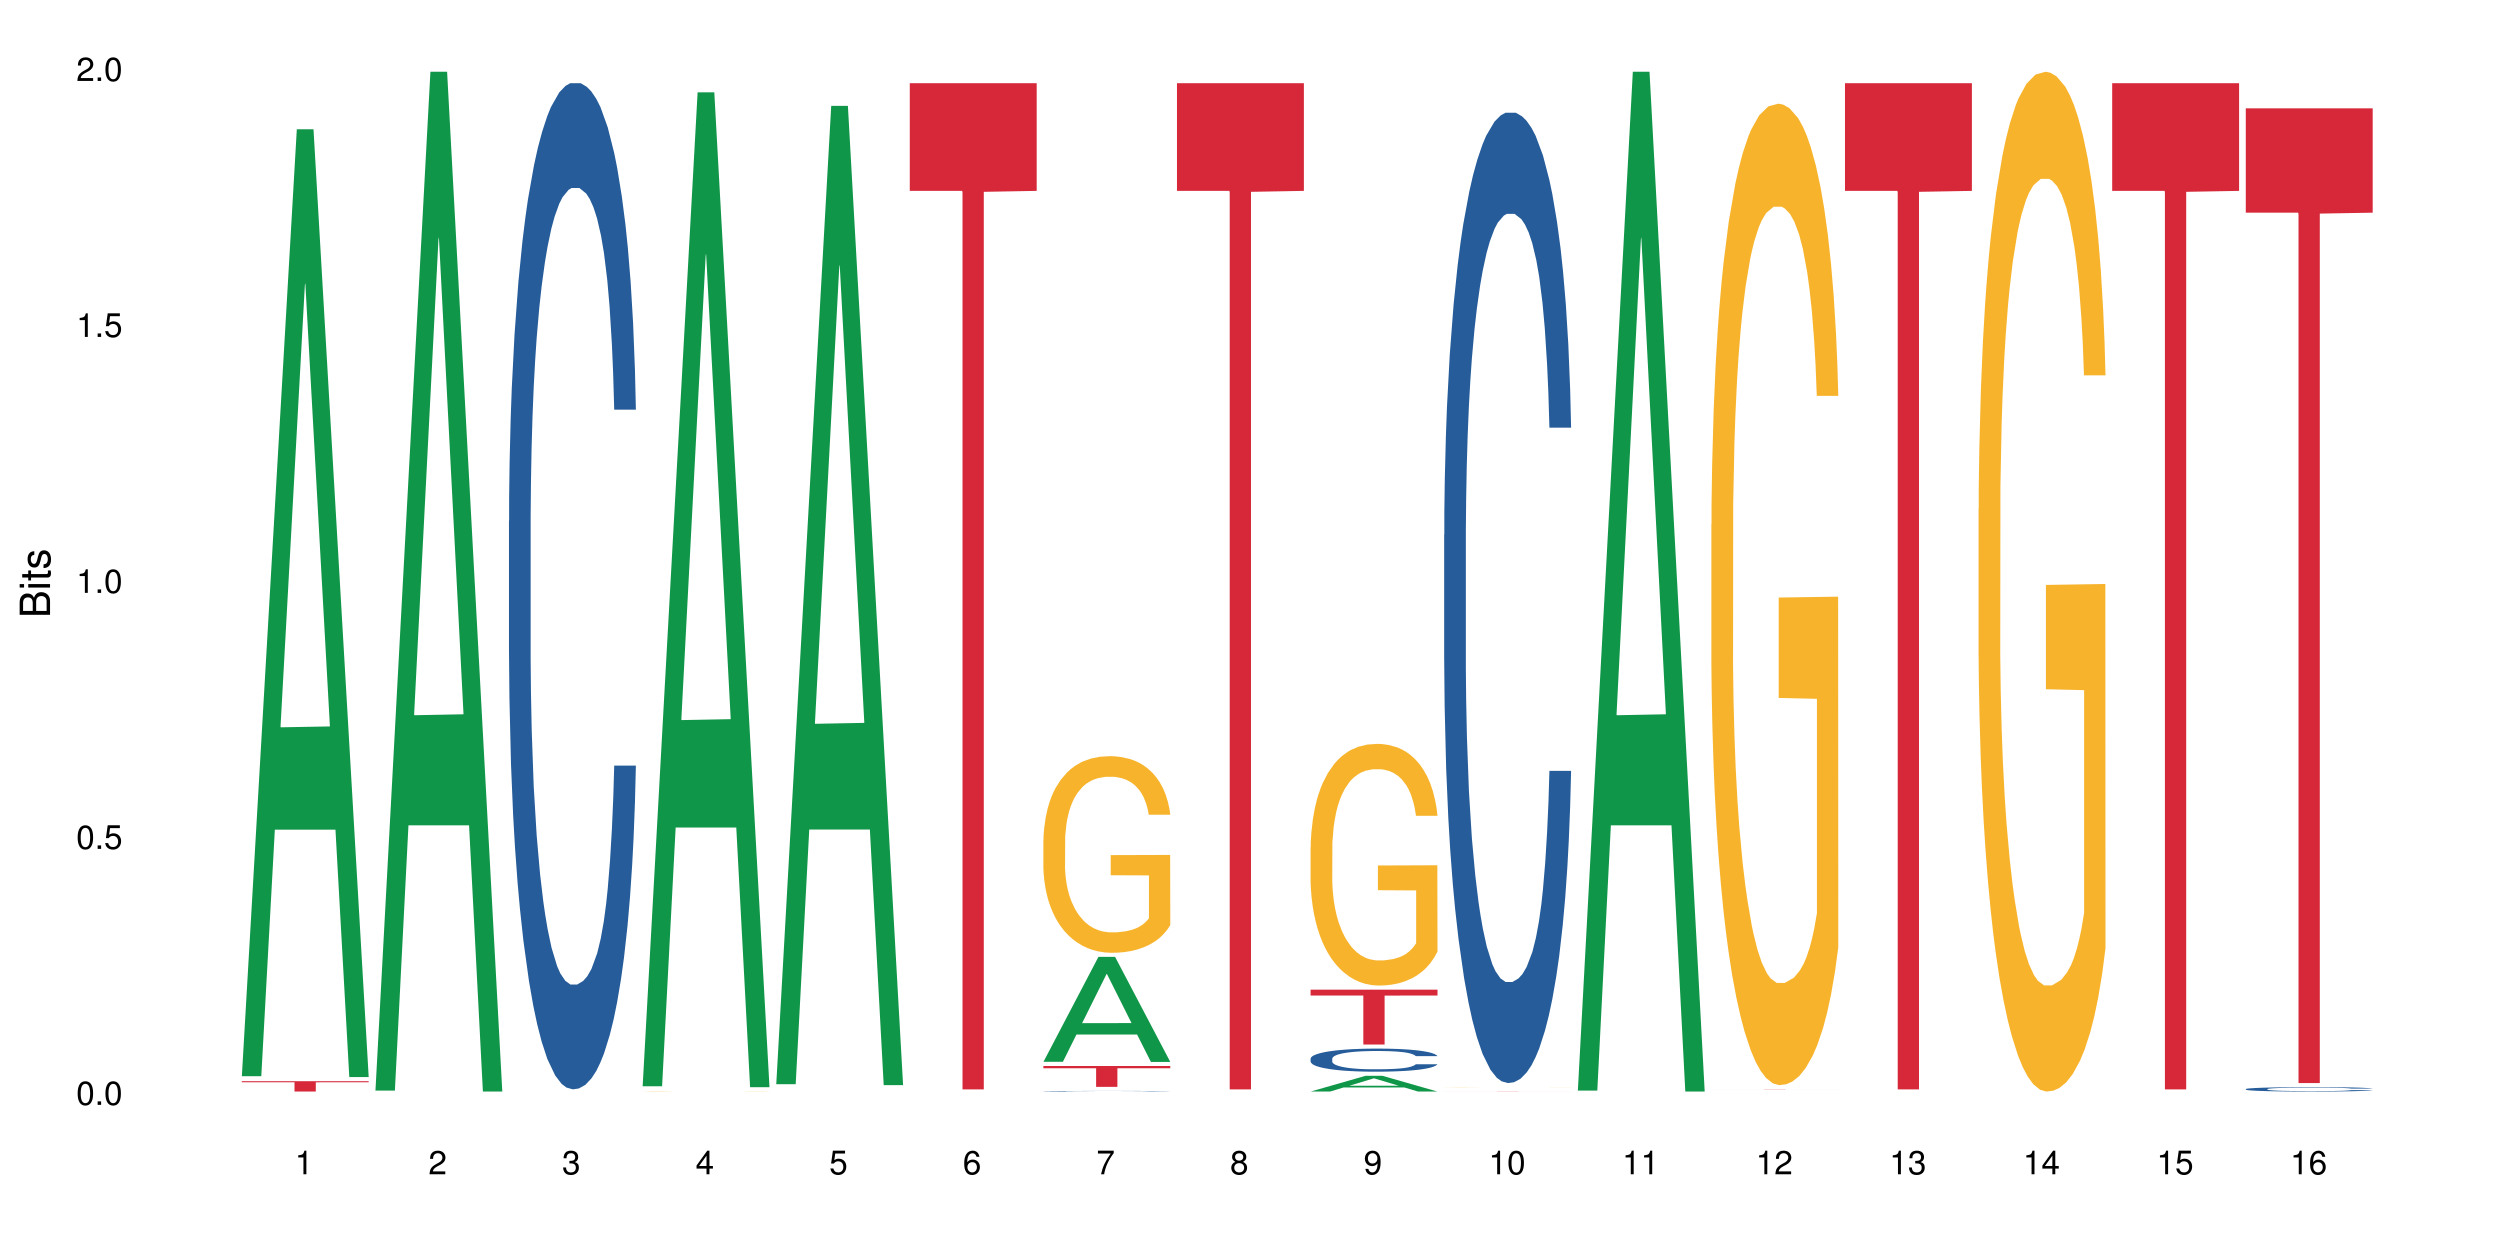 <?xml version="1.0" encoding="UTF-8"?>
<svg xmlns="http://www.w3.org/2000/svg" xmlns:xlink="http://www.w3.org/1999/xlink" width="720pt" height="360pt" viewBox="0 0 720 360" version="1.1">
<defs>
<g>
<symbol overflow="visible" id="glyph0-0">
<path style="stroke:none;" d=""/>
</symbol>
<symbol overflow="visible" id="glyph0-1">
<path style="stroke:none;" d="M 2.641 -6.797 C 2 -6.797 1.422 -6.531 1.078 -6.047 C 0.641 -5.453 0.406 -4.547 0.406 -3.297 C 0.406 -1 1.188 0.219 2.641 0.219 C 4.078 0.219 4.859 -1 4.859 -3.234 C 4.859 -4.562 4.656 -5.438 4.203 -6.047 C 3.844 -6.531 3.281 -6.797 2.641 -6.797 Z M 2.641 -6.047 C 3.547 -6.047 4 -5.125 4 -3.312 C 4 -1.375 3.562 -0.484 2.625 -0.484 C 1.734 -0.484 1.281 -1.422 1.281 -3.281 C 1.281 -5.141 1.734 -6.047 2.641 -6.047 Z M 2.641 -6.047 "/>
</symbol>
<symbol overflow="visible" id="glyph0-2">
<path style="stroke:none;" d="M 1.828 -1 L 0.828 -1 L 0.828 0 L 1.828 0 Z M 1.828 -1 "/>
</symbol>
<symbol overflow="visible" id="glyph0-3">
<path style="stroke:none;" d="M 4.562 -6.797 L 1.062 -6.797 L 0.547 -3.094 L 1.328 -3.094 C 1.719 -3.562 2.047 -3.734 2.578 -3.734 C 3.484 -3.734 4.062 -3.109 4.062 -2.094 C 4.062 -1.125 3.484 -0.531 2.578 -0.531 C 1.828 -0.531 1.375 -0.906 1.188 -1.672 L 0.328 -1.672 C 0.453 -1.109 0.547 -0.844 0.75 -0.594 C 1.125 -0.078 1.828 0.219 2.594 0.219 C 3.969 0.219 4.922 -0.781 4.922 -2.219 C 4.922 -3.562 4.031 -4.484 2.719 -4.484 C 2.25 -4.484 1.859 -4.359 1.469 -4.062 L 1.734 -5.969 L 4.562 -5.969 Z M 4.562 -6.797 "/>
</symbol>
<symbol overflow="visible" id="glyph0-4">
<path style="stroke:none;" d="M 2.484 -4.844 L 2.484 0 L 3.328 0 L 3.328 -6.797 L 2.766 -6.797 C 2.469 -5.75 2.281 -5.609 0.984 -5.453 L 0.984 -4.844 Z M 2.484 -4.844 "/>
</symbol>
<symbol overflow="visible" id="glyph0-5">
<path style="stroke:none;" d="M 4.859 -0.828 L 1.281 -0.828 C 1.359 -1.391 1.672 -1.75 2.5 -2.234 L 3.469 -2.75 C 4.406 -3.266 4.906 -3.969 4.906 -4.812 C 4.906 -5.375 4.672 -5.906 4.266 -6.266 C 3.859 -6.625 3.375 -6.797 2.719 -6.797 C 1.859 -6.797 1.219 -6.5 0.844 -5.922 C 0.609 -5.562 0.5 -5.125 0.484 -4.438 L 1.328 -4.438 C 1.359 -4.906 1.406 -5.188 1.531 -5.406 C 1.75 -5.812 2.188 -6.062 2.703 -6.062 C 3.469 -6.062 4.031 -5.516 4.031 -4.781 C 4.031 -4.25 3.719 -3.797 3.125 -3.438 L 2.234 -2.938 C 0.812 -2.141 0.406 -1.5 0.328 0 L 4.859 0 Z M 4.859 -0.828 "/>
</symbol>
<symbol overflow="visible" id="glyph0-6">
<path style="stroke:none;" d="M 2.125 -3.125 L 2.578 -3.125 C 3.516 -3.125 3.984 -2.703 3.984 -1.891 C 3.984 -1.031 3.469 -0.531 2.578 -0.531 C 1.656 -0.531 1.203 -0.984 1.156 -1.969 L 0.312 -1.969 C 0.344 -1.422 0.438 -1.078 0.609 -0.766 C 0.953 -0.109 1.625 0.219 2.547 0.219 C 3.953 0.219 4.859 -0.609 4.859 -1.906 C 4.859 -2.766 4.516 -3.25 3.703 -3.516 C 4.344 -3.766 4.656 -4.25 4.656 -4.938 C 4.656 -6.109 3.875 -6.797 2.578 -6.797 C 1.203 -6.797 0.484 -6.047 0.453 -4.609 L 1.297 -4.609 C 1.312 -5.016 1.344 -5.25 1.453 -5.453 C 1.641 -5.828 2.062 -6.062 2.594 -6.062 C 3.344 -6.062 3.797 -5.625 3.797 -4.906 C 3.797 -4.422 3.609 -4.141 3.25 -3.984 C 3.016 -3.891 2.719 -3.844 2.125 -3.844 Z M 2.125 -3.125 "/>
</symbol>
<symbol overflow="visible" id="glyph0-7">
<path style="stroke:none;" d="M 3.141 -1.625 L 3.141 0 L 3.984 0 L 3.984 -1.625 L 4.984 -1.625 L 4.984 -2.391 L 3.984 -2.391 L 3.984 -6.797 L 3.359 -6.797 L 0.266 -2.516 L 0.266 -1.625 Z M 3.141 -2.391 L 1 -2.391 L 3.141 -5.359 Z M 3.141 -2.391 "/>
</symbol>
<symbol overflow="visible" id="glyph0-8">
<path style="stroke:none;" d="M 4.781 -5.031 C 4.609 -6.141 3.891 -6.797 2.844 -6.797 C 2.094 -6.797 1.422 -6.438 1.031 -5.828 C 0.609 -5.172 0.406 -4.344 0.406 -3.094 C 0.406 -1.953 0.578 -1.234 0.984 -0.625 C 1.359 -0.078 1.953 0.219 2.703 0.219 C 3.984 0.219 4.922 -0.734 4.922 -2.078 C 4.922 -3.344 4.062 -4.234 2.844 -4.234 C 2.172 -4.234 1.641 -3.969 1.281 -3.469 C 1.281 -5.125 1.828 -6.047 2.797 -6.047 C 3.391 -6.047 3.797 -5.672 3.938 -5.031 Z M 2.734 -3.484 C 3.547 -3.484 4.062 -2.922 4.062 -2 C 4.062 -1.156 3.484 -0.531 2.703 -0.531 C 1.922 -0.531 1.328 -1.188 1.328 -2.047 C 1.328 -2.891 1.906 -3.484 2.734 -3.484 Z M 2.734 -3.484 "/>
</symbol>
<symbol overflow="visible" id="glyph0-9">
<path style="stroke:none;" d="M 4.984 -6.797 L 0.438 -6.797 L 0.438 -5.969 L 4.109 -5.969 C 2.5 -3.656 1.828 -2.234 1.328 0 L 2.219 0 C 2.594 -2.172 3.453 -4.047 4.984 -6.094 Z M 4.984 -6.797 "/>
</symbol>
<symbol overflow="visible" id="glyph0-10">
<path style="stroke:none;" d="M 3.75 -3.578 C 4.453 -4 4.688 -4.344 4.688 -4.984 C 4.688 -6.047 3.844 -6.797 2.641 -6.797 C 1.438 -6.797 0.594 -6.047 0.594 -4.984 C 0.594 -4.359 0.828 -4.016 1.516 -3.578 C 0.734 -3.203 0.359 -2.641 0.359 -1.891 C 0.359 -0.641 1.297 0.219 2.641 0.219 C 3.984 0.219 4.922 -0.641 4.922 -1.875 C 4.922 -2.641 4.531 -3.203 3.75 -3.578 Z M 2.641 -6.047 C 3.359 -6.047 3.812 -5.625 3.812 -4.969 C 3.812 -4.344 3.344 -3.922 2.641 -3.922 C 1.922 -3.922 1.453 -4.344 1.453 -4.984 C 1.453 -5.625 1.922 -6.047 2.641 -6.047 Z M 2.641 -3.203 C 3.484 -3.203 4.062 -2.672 4.062 -1.875 C 4.062 -1.062 3.484 -0.531 2.625 -0.531 C 1.797 -0.531 1.219 -1.078 1.219 -1.875 C 1.219 -2.672 1.797 -3.203 2.641 -3.203 Z M 2.641 -3.203 "/>
</symbol>
<symbol overflow="visible" id="glyph0-11">
<path style="stroke:none;" d="M 0.516 -1.547 C 0.672 -0.438 1.406 0.219 2.438 0.219 C 3.188 0.219 3.859 -0.141 4.266 -0.75 C 4.688 -1.406 4.891 -2.25 4.891 -3.484 C 4.891 -4.625 4.703 -5.359 4.312 -5.953 C 3.938 -6.5 3.344 -6.797 2.594 -6.797 C 1.297 -6.797 0.359 -5.844 0.359 -4.516 C 0.359 -3.25 1.234 -2.344 2.453 -2.344 C 3.094 -2.344 3.562 -2.578 4.016 -3.109 C 4 -1.453 3.469 -0.531 2.5 -0.531 C 1.906 -0.531 1.484 -0.906 1.359 -1.547 Z M 2.578 -6.062 C 3.375 -6.062 3.969 -5.406 3.969 -4.531 C 3.969 -3.688 3.375 -3.094 2.547 -3.094 C 1.734 -3.094 1.234 -3.672 1.234 -4.578 C 1.234 -5.438 1.797 -6.062 2.578 -6.062 Z M 2.578 -6.062 "/>
</symbol>
<symbol overflow="visible" id="glyph1-0">
<path style="stroke:none;" d=""/>
</symbol>
<symbol overflow="visible" id="glyph1-1">
<path style="stroke:none;" d="M 0 -0.953 L 0 -4.891 C 0 -5.719 -0.234 -6.344 -0.734 -6.797 C -1.188 -7.234 -1.812 -7.469 -2.5 -7.469 C -3.547 -7.469 -4.188 -7 -4.625 -5.875 C -4.984 -6.672 -5.641 -7.094 -6.531 -7.094 C -7.156 -7.094 -7.734 -6.859 -8.141 -6.391 C -8.562 -5.938 -8.75 -5.344 -8.75 -4.5 L -8.75 -0.953 Z M -4.984 -2.062 L -7.766 -2.062 L -7.766 -4.219 C -7.766 -4.844 -7.688 -5.203 -7.453 -5.5 C -7.219 -5.812 -6.859 -5.969 -6.375 -5.969 C -5.906 -5.969 -5.531 -5.812 -5.297 -5.5 C -5.062 -5.203 -4.984 -4.844 -4.984 -4.219 Z M -0.984 -2.062 L -4 -2.062 L -4 -4.781 C -4 -5.328 -3.859 -5.688 -3.578 -5.953 C -3.297 -6.219 -2.922 -6.359 -2.484 -6.359 C -2.062 -6.359 -1.688 -6.219 -1.406 -5.953 C -1.109 -5.688 -0.984 -5.328 -0.984 -4.781 Z M -0.984 -2.062 "/>
</symbol>
<symbol overflow="visible" id="glyph1-2">
<path style="stroke:none;" d="M -6.281 -1.797 L -6.281 -0.797 L 0 -0.797 L 0 -1.797 Z M -8.75 -1.797 L -8.75 -0.797 L -7.484 -0.797 L -7.484 -1.797 Z M -8.75 -1.797 "/>
</symbol>
<symbol overflow="visible" id="glyph1-3">
<path style="stroke:none;" d="M -6.281 -3.047 L -6.281 -2.016 L -8.016 -2.016 L -8.016 -1.016 L -6.281 -1.016 L -6.281 -0.172 L -5.469 -0.172 L -5.469 -1.016 L -0.719 -1.016 C -0.078 -1.016 0.281 -1.453 0.281 -2.234 C 0.281 -2.469 0.25 -2.719 0.188 -3.047 L -0.641 -3.047 C -0.609 -2.922 -0.594 -2.766 -0.594 -2.562 C -0.594 -2.141 -0.719 -2.016 -1.156 -2.016 L -5.469 -2.016 L -5.469 -3.047 Z M -6.281 -3.047 "/>
</symbol>
<symbol overflow="visible" id="glyph1-4">
<path style="stroke:none;" d="M -4.531 -5.25 C -5.766 -5.25 -6.469 -4.422 -6.469 -2.969 C -6.469 -1.516 -5.719 -0.562 -4.547 -0.562 C -3.562 -0.562 -3.094 -1.062 -2.734 -2.562 L -2.516 -3.484 C -2.344 -4.188 -2.094 -4.469 -1.625 -4.469 C -1.047 -4.469 -0.641 -3.875 -0.641 -3 C -0.641 -2.453 -0.797 -2 -1.062 -1.75 C -1.25 -1.594 -1.422 -1.531 -1.875 -1.469 L -1.875 -0.406 C -0.422 -0.453 0.281 -1.266 0.281 -2.922 C 0.281 -4.5 -0.5 -5.516 -1.719 -5.516 C -2.656 -5.516 -3.172 -4.984 -3.469 -3.734 L -3.703 -2.766 C -3.891 -1.953 -4.156 -1.609 -4.594 -1.609 C -5.172 -1.609 -5.547 -2.125 -5.547 -2.938 C -5.547 -3.75 -5.203 -4.172 -4.531 -4.203 Z M -4.531 -5.25 "/>
</symbol>
</g>
</defs>
<g id="surface98697">
<rect x="0" y="0" width="720" height="360" style="fill:rgb(100%,100%,100%);fill-opacity:1;stroke:none;"/>
<path style=" stroke:none;fill-rule:nonzero;fill:rgb(6.275%,58.824%,28.235%);fill-opacity:1;" d="M 69.629 309.941 L 69.668 309.688 L 85.484 37.219 L 90.289 37.219 L 106.184 310.199 L 100.598 310.199 L 96.613 238.941 L 79.156 238.941 L 75.254 309.941 L 69.629 309.941 L 80.836 209.465 L 95.012 209.211 L 87.945 81.82 L 87.867 81.562 L 87.789 82.332 L 80.797 209.211 L 80.836 209.465 Z M 69.629 309.941 "/>
<path style=" stroke:none;fill-rule:nonzero;fill:rgb(83.922%,15.686%,22.353%);fill-opacity:1;" d="M 69.629 311.379 L 106.184 311.379 L 106.184 311.699 L 90.949 311.703 L 90.949 314.371 L 84.82 314.371 L 84.82 311.703 L 84.73 311.699 L 69.629 311.699 Z M 69.629 311.379 "/>
<path style=" stroke:none;fill-rule:nonzero;fill:rgb(6.275%,58.824%,28.235%);fill-opacity:1;" d="M 108.105 314.094 L 108.145 313.82 L 123.961 20.664 L 128.766 20.664 L 144.66 314.371 L 139.074 314.371 L 135.09 237.703 L 117.637 237.703 L 113.73 314.094 L 108.105 314.094 L 119.312 205.988 L 133.492 205.711 L 126.422 68.648 L 126.344 68.375 L 126.266 69.199 L 119.273 205.711 L 119.312 205.988 Z M 108.105 314.094 "/>
<path style=" stroke:none;fill-rule:nonzero;fill:rgb(14.51%,36.078%,60%);fill-opacity:1;" d="M 146.582 150.039 L 146.629 149.773 L 146.629 143.418 L 146.762 133.352 L 147.074 120.637 L 147.387 111.895 L 148.188 96.266 L 149.301 81.168 L 150.461 69.516 L 151.309 62.629 L 152.066 57.328 L 153.805 47.527 L 154.918 42.496 L 156.121 37.992 L 157.594 33.488 L 158.664 30.84 L 161.07 26.602 L 162.855 24.75 L 164.234 23.953 L 167.223 23.953 L 169.004 25.012 L 170.297 26.34 L 171.727 28.457 L 172.93 30.84 L 175.023 36.668 L 176.895 44.086 L 177.742 48.324 L 179.078 56.535 L 180.105 64.48 L 180.82 71.367 L 181.621 81.168 L 182.336 93.09 L 182.867 106.598 L 183.137 117.988 L 176.895 117.988 L 176.582 107.395 L 176.227 99.18 L 175.559 88.32 L 174.891 80.641 L 173.953 72.957 L 173.105 67.926 L 171.949 62.891 L 170.922 59.715 L 169.852 57.328 L 168.828 55.738 L 166.867 54.152 L 164.594 54.152 L 163.746 54.68 L 162.008 56.801 L 161.07 58.652 L 159.734 62.363 L 158.797 65.805 L 157.684 71.102 L 156.926 75.605 L 155.988 82.492 L 155.32 88.586 L 154.562 97.328 L 154.117 103.949 L 153.715 111.367 L 153.359 120.105 L 153.09 129.379 L 152.914 139.18 L 152.824 148.715 L 152.824 189.773 L 152.914 199.309 L 153.137 210.434 L 153.715 226.59 L 154.562 240.629 L 155.543 251.754 L 156.48 259.703 L 157.016 263.41 L 157.727 267.648 L 158.844 272.945 L 160.445 278.242 L 161.383 280.363 L 162.809 282.48 L 164.281 283.543 L 166.242 283.543 L 167.98 282.48 L 169.141 281.156 L 170.344 279.039 L 171.992 274.535 L 173.016 270.297 L 173.91 265.266 L 174.578 260.23 L 175.023 255.992 L 175.691 247.781 L 176.227 238.777 L 176.629 229.504 L 176.895 220.5 L 183.137 220.5 L 182.867 231.094 L 182.469 241.426 L 182.066 249.105 L 181.441 258.379 L 180.73 266.59 L 179.703 275.859 L 178.855 281.953 L 177.742 288.574 L 176.719 293.605 L 175.602 298.109 L 173.953 303.406 L 172.883 306.055 L 171.727 308.441 L 170.344 310.559 L 168.605 312.414 L 166.73 313.473 L 164.992 313.738 L 163.121 313.207 L 161.738 312.148 L 159.91 309.766 L 157.637 304.996 L 155.988 299.965 L 154.695 294.93 L 153.582 289.633 L 152.332 282.48 L 150.73 270.828 L 149.75 261.82 L 149.078 254.402 L 148.32 244.074 L 147.785 234.801 L 147.164 219.969 L 146.719 201.16 L 146.582 186.594 Z M 146.582 150.039 "/>
<path style=" stroke:none;fill-rule:nonzero;fill:rgb(6.275%,58.824%,28.235%);fill-opacity:1;" d="M 185.059 312.852 L 185.098 312.582 L 200.914 26.594 L 205.719 26.594 L 221.613 313.121 L 216.027 313.121 L 212.047 238.328 L 194.59 238.328 L 190.684 312.852 L 185.059 312.852 L 196.27 207.387 L 210.445 207.117 L 203.375 73.406 L 203.297 73.137 L 203.219 73.945 L 196.23 207.117 L 196.27 207.387 Z M 185.059 312.852 "/>
<path style=" stroke:none;fill-rule:nonzero;fill:rgb(96.863%,70.196%,16.863%);fill-opacity:1;" d="M 185.059 314.328 L 185.105 314.328 L 185.281 314.324 L 185.73 314.32 L 186.309 314.316 L 186.934 314.316 L 187.332 314.312 L 188.582 314.312 L 190.055 314.309 L 191.926 314.305 L 194.109 314.305 L 195.758 314.301 L 213.723 314.301 L 215.148 314.305 L 216.488 314.305 L 217.559 314.309 L 218.625 314.309 L 219.52 314.312 L 220.277 314.312 L 220.945 314.316 L 221.348 314.316 L 221.613 314.32 L 215.418 314.32 L 215.062 314.316 L 214.66 314.316 L 213.992 314.312 L 212.652 314.312 L 211.406 314.309 L 196.695 314.309 L 196.25 314.312 L 194.02 314.312 L 193.531 314.316 L 192.906 314.316 L 192.461 314.32 L 191.969 314.32 L 191.703 314.324 L 191.344 314.328 L 191.301 314.34 L 191.434 314.344 L 191.703 314.344 L 192.059 314.348 L 192.594 314.352 L 193.129 314.352 L 194.066 314.355 L 195.492 314.355 L 196.695 314.359 L 198.344 314.359 L 199.547 314.363 L 212.477 314.363 L 213.41 314.359 L 215.461 314.359 L 215.461 314.344 L 204.453 314.344 L 204.453 314.336 L 221.57 314.336 L 221.613 314.359 L 220.676 314.363 L 219.52 314.363 L 218.402 314.367 L 214.258 314.367 L 212.207 314.371 L 199.234 314.371 L 197.809 314.367 L 193.441 314.367 L 192.238 314.363 L 191.035 314.363 L 189.965 314.359 L 188.539 314.359 L 187.781 314.355 L 187.066 314.355 L 186.531 314.352 L 186.039 314.348 L 185.684 314.348 L 185.328 314.344 L 185.148 314.344 L 185.059 314.34 Z M 185.059 314.328 "/>
<path style=" stroke:none;fill-rule:nonzero;fill:rgb(6.275%,58.824%,28.235%);fill-opacity:1;" d="M 223.539 312.258 L 223.578 311.992 L 239.391 30.496 L 244.195 30.496 L 260.09 312.523 L 254.504 312.523 L 250.523 238.906 L 233.066 238.906 L 229.16 312.258 L 223.539 312.258 L 234.746 208.453 L 248.922 208.188 L 241.852 76.574 L 241.773 76.309 L 241.695 77.105 L 234.707 208.188 L 234.746 208.453 Z M 223.539 312.258 "/>
<path style=" stroke:none;fill-rule:nonzero;fill:rgb(83.922%,15.686%,22.353%);fill-opacity:1;" d="M 262.016 23.953 L 298.566 23.953 L 298.566 54.973 L 283.332 55.246 L 283.332 313.738 L 277.203 313.738 L 277.203 55.516 L 277.113 54.973 L 262.016 54.973 Z M 262.016 23.953 "/>
<path style=" stroke:none;fill-rule:nonzero;fill:rgb(6.275%,58.824%,28.235%);fill-opacity:1;" d="M 300.492 305.805 L 300.531 305.777 L 316.348 275.586 L 321.148 275.586 L 337.043 305.836 L 331.461 305.836 L 327.477 297.938 L 310.02 297.938 L 306.113 305.805 L 300.492 305.805 L 311.699 294.672 L 325.875 294.645 L 318.809 280.527 L 318.73 280.5 L 318.652 280.586 L 311.66 294.645 L 311.699 294.672 Z M 300.492 305.805 "/>
<path style=" stroke:none;fill-rule:nonzero;fill:rgb(14.51%,36.078%,60%);fill-opacity:1;" d="M 300.492 314.27 L 300.535 314.27 L 300.535 314.266 L 300.668 314.258 L 300.98 314.25 L 301.293 314.246 L 302.098 314.238 L 303.211 314.227 L 304.371 314.219 L 305.215 314.215 L 305.973 314.211 L 307.711 314.207 L 308.828 314.203 L 310.031 314.199 L 311.5 314.199 L 312.57 314.195 L 314.98 314.195 L 316.762 314.191 L 322.914 314.191 L 324.207 314.195 L 326.836 314.195 L 328.93 314.199 L 330.805 314.203 L 331.652 314.207 L 332.988 314.211 L 334.012 314.219 L 334.727 314.223 L 335.527 314.227 L 336.242 314.234 L 336.777 314.242 L 337.043 314.25 L 330.805 314.25 L 330.492 314.242 L 330.137 314.238 L 329.465 314.23 L 328.797 314.227 L 327.863 314.223 L 327.016 314.219 L 325.855 314.215 L 324.832 314.215 L 323.762 314.211 L 315.914 314.211 L 314.98 314.215 L 313.641 314.215 L 312.707 314.219 L 311.59 314.223 L 310.832 314.223 L 309.898 314.227 L 309.227 314.23 L 308.469 314.238 L 308.023 314.242 L 307.625 314.246 L 307.266 314.25 L 307 314.258 L 306.82 314.262 L 306.73 314.27 L 306.73 314.293 L 306.82 314.301 L 307.043 314.309 L 307.625 314.316 L 308.469 314.324 L 309.449 314.332 L 310.387 314.336 L 310.922 314.34 L 311.637 314.344 L 312.75 314.344 L 314.355 314.348 L 315.289 314.352 L 323.047 314.352 L 324.25 314.348 L 325.898 314.348 L 326.926 314.344 L 327.816 314.34 L 328.484 314.336 L 328.93 314.336 L 329.602 314.328 L 330.137 314.324 L 330.535 314.32 L 330.805 314.312 L 337.043 314.312 L 336.777 314.32 L 336.375 314.324 L 335.973 314.332 L 335.352 314.336 L 334.637 314.34 L 333.613 314.348 L 332.766 314.352 L 331.652 314.355 L 330.625 314.359 L 329.512 314.359 L 327.863 314.363 L 326.793 314.367 L 324.25 314.367 L 322.512 314.371 L 315.648 314.371 L 313.82 314.367 L 311.547 314.367 L 309.898 314.363 L 308.605 314.359 L 307.488 314.355 L 306.242 314.352 L 304.637 314.344 L 303.656 314.34 L 302.988 314.336 L 302.23 314.328 L 301.695 314.32 L 301.07 314.312 L 300.625 314.301 L 300.492 314.293 Z M 300.492 314.27 "/>
<path style=" stroke:none;fill-rule:nonzero;fill:rgb(96.863%,70.196%,16.863%);fill-opacity:1;" d="M 300.492 242.031 L 300.535 241.98 L 300.535 240.945 L 300.715 238.617 L 301.16 235.41 L 301.738 232.773 L 302.363 230.703 L 302.766 229.617 L 303.434 228.066 L 304.012 226.93 L 305.484 224.602 L 307.355 222.43 L 308.383 221.5 L 309.539 220.621 L 311.191 219.637 L 311.949 219.273 L 314.266 218.449 L 316.895 217.93 L 319.793 217.773 L 321.129 217.828 L 322.957 218.035 L 325.453 218.602 L 326.879 219.121 L 327.996 219.637 L 329.152 220.309 L 330.582 221.344 L 331.918 222.586 L 332.988 223.828 L 334.059 225.379 L 334.949 227.031 L 335.707 228.844 L 336.375 231.016 L 336.777 232.824 L 337.043 234.637 L 330.848 234.637 L 330.492 232.824 L 330.09 231.43 L 329.422 229.723 L 328.754 228.48 L 328.086 227.5 L 326.836 226.152 L 325.766 225.324 L 324.43 224.602 L 323.137 224.137 L 321.664 223.828 L 320.773 223.723 L 318.41 223.723 L 316.27 224.086 L 315.023 224.5 L 314.133 224.914 L 312.883 225.688 L 312.125 226.309 L 311.68 226.723 L 310.344 228.324 L 309.449 229.773 L 308.961 230.758 L 308.336 232.309 L 307.891 233.703 L 307.402 235.773 L 307.133 237.324 L 306.777 240.84 L 306.73 250.152 L 306.867 252.117 L 307.133 254.238 L 307.488 256.098 L 308.023 258.062 L 308.559 259.562 L 309.496 261.582 L 310.297 262.926 L 310.922 263.805 L 312.125 265.199 L 312.617 265.668 L 313.773 266.598 L 314.98 267.32 L 316.449 267.941 L 317.562 268.254 L 319.348 268.512 L 321.621 268.512 L 324.297 268.199 L 325.988 267.785 L 327.148 267.375 L 327.906 267.012 L 328.844 266.441 L 329.512 265.926 L 330.137 265.355 L 330.895 264.477 L 330.895 252.117 L 319.883 252.066 L 319.883 246.273 L 337 246.219 L 337.043 266.441 L 336.109 267.84 L 334.949 269.184 L 333.836 270.219 L 332.676 271.098 L 331.027 272.078 L 329.688 272.699 L 327.637 273.426 L 325.766 273.891 L 323.805 274.199 L 322.066 274.355 L 320.016 274.406 L 318.188 274.305 L 316.227 273.992 L 314.668 273.578 L 313.238 273.062 L 311.812 272.391 L 310.031 271.305 L 308.871 270.426 L 307.668 269.34 L 306.465 268.047 L 305.395 266.648 L 304.68 265.562 L 303.969 264.32 L 303.211 262.77 L 302.496 261.012 L 301.961 259.41 L 301.473 257.598 L 301.117 255.891 L 300.758 253.562 L 300.582 251.703 L 300.492 250.098 Z M 300.492 242.031 "/>
<path style=" stroke:none;fill-rule:nonzero;fill:rgb(83.922%,15.686%,22.353%);fill-opacity:1;" d="M 300.492 307.016 L 337.043 307.016 L 337.043 307.656 L 321.809 307.66 L 321.809 313.012 L 315.68 313.012 L 315.68 307.668 L 315.594 307.656 L 300.492 307.656 Z M 300.492 307.016 "/>
<path style=" stroke:none;fill-rule:nonzero;fill:rgb(83.922%,15.686%,22.353%);fill-opacity:1;" d="M 338.969 23.953 L 375.52 23.953 L 375.52 54.973 L 360.285 55.246 L 360.285 313.738 L 354.156 313.738 L 354.156 55.516 L 354.07 54.973 L 338.969 54.973 Z M 338.969 23.953 "/>
<path style=" stroke:none;fill-rule:nonzero;fill:rgb(6.275%,58.824%,28.235%);fill-opacity:1;" d="M 377.445 314.367 L 377.484 314.363 L 393.301 309.824 L 398.105 309.824 L 414 314.371 L 408.414 314.371 L 404.43 313.184 L 386.973 313.184 L 383.07 314.367 L 377.445 314.367 L 388.652 312.695 L 402.828 312.688 L 395.762 310.57 L 395.684 310.562 L 395.605 310.578 L 388.613 312.688 L 388.652 312.695 Z M 377.445 314.367 "/>
<path style=" stroke:none;fill-rule:nonzero;fill:rgb(14.51%,36.078%,60%);fill-opacity:1;" d="M 377.445 304.895 L 377.488 304.887 L 377.488 304.742 L 377.625 304.512 L 377.934 304.219 L 378.246 304.02 L 379.051 303.66 L 380.164 303.316 L 381.324 303.047 L 382.172 302.891 L 382.93 302.77 L 384.668 302.543 L 385.781 302.43 L 386.984 302.324 L 388.457 302.223 L 389.527 302.16 L 391.934 302.062 L 393.715 302.02 L 395.098 302.004 L 398.086 302.004 L 399.867 302.027 L 401.16 302.059 L 402.586 302.105 L 403.789 302.16 L 405.887 302.293 L 407.758 302.465 L 408.605 302.562 L 409.941 302.75 L 410.969 302.934 L 411.68 303.09 L 412.484 303.316 L 413.195 303.59 L 413.73 303.898 L 414 304.16 L 407.758 304.16 L 407.445 303.914 L 407.09 303.727 L 406.422 303.48 L 405.75 303.301 L 404.816 303.125 L 403.969 303.012 L 402.809 302.895 L 401.785 302.824 L 400.715 302.77 L 399.688 302.73 L 397.727 302.695 L 395.453 302.695 L 394.605 302.707 L 392.867 302.758 L 391.934 302.797 L 390.594 302.883 L 389.66 302.961 L 388.543 303.086 L 387.785 303.188 L 386.852 303.344 L 386.184 303.484 L 385.426 303.684 L 384.98 303.836 L 384.578 304.008 L 384.223 304.207 L 383.953 304.422 L 383.773 304.645 L 383.688 304.863 L 383.688 305.805 L 383.773 306.023 L 383.996 306.277 L 384.578 306.648 L 385.426 306.969 L 386.406 307.227 L 387.34 307.406 L 387.875 307.492 L 388.59 307.59 L 389.703 307.711 L 391.309 307.832 L 392.246 307.883 L 393.672 307.93 L 395.141 307.953 L 397.105 307.953 L 398.844 307.93 L 400 307.898 L 401.203 307.852 L 402.855 307.746 L 403.879 307.652 L 404.77 307.535 L 405.441 307.418 L 405.887 307.324 L 406.555 307.133 L 407.09 306.93 L 407.488 306.715 L 407.758 306.508 L 414 306.508 L 413.73 306.75 L 413.328 306.988 L 412.93 307.164 L 412.305 307.379 L 411.59 307.566 L 410.566 307.777 L 409.719 307.918 L 408.605 308.07 L 407.578 308.184 L 406.465 308.289 L 404.816 308.41 L 403.746 308.469 L 402.586 308.523 L 401.203 308.574 L 399.465 308.617 L 397.594 308.641 L 395.855 308.648 L 393.984 308.633 L 392.602 308.609 L 390.773 308.555 L 388.5 308.445 L 386.852 308.332 L 385.559 308.215 L 384.445 308.094 L 383.195 307.93 L 381.59 307.664 L 380.609 307.457 L 379.941 307.285 L 379.184 307.051 L 378.648 306.836 L 378.023 306.496 L 377.578 306.066 L 377.445 305.73 Z M 377.445 304.895 "/>
<path style=" stroke:none;fill-rule:nonzero;fill:rgb(96.863%,70.196%,16.863%);fill-opacity:1;" d="M 377.445 244.047 L 377.488 243.984 L 377.488 242.711 L 377.668 239.852 L 378.113 235.91 L 378.691 232.668 L 379.316 230.125 L 379.719 228.789 L 380.387 226.883 L 380.965 225.484 L 382.438 222.625 L 384.309 219.953 L 385.336 218.809 L 386.496 217.73 L 388.145 216.523 L 388.902 216.078 L 391.219 215.059 L 393.848 214.426 L 396.746 214.234 L 398.086 214.297 L 399.91 214.551 L 402.41 215.25 L 403.836 215.887 L 404.949 216.523 L 406.109 217.348 L 407.535 218.621 L 408.871 220.145 L 409.941 221.672 L 411.012 223.578 L 411.902 225.613 L 412.66 227.836 L 413.328 230.508 L 413.73 232.73 L 414 234.957 L 407.801 234.957 L 407.445 232.73 L 407.043 231.016 L 406.375 228.918 L 405.707 227.391 L 405.039 226.184 L 403.789 224.531 L 402.719 223.516 L 401.383 222.625 L 400.09 222.051 L 398.621 221.672 L 397.727 221.543 L 395.363 221.543 L 393.227 221.988 L 391.977 222.496 L 391.086 223.008 L 389.836 223.961 L 389.078 224.723 L 388.633 225.23 L 387.297 227.203 L 386.406 228.98 L 385.914 230.188 L 385.289 232.098 L 384.844 233.812 L 384.355 236.355 L 384.086 238.262 L 383.73 242.586 L 383.688 254.027 L 383.82 256.445 L 384.086 259.051 L 384.445 261.34 L 384.98 263.754 L 385.512 265.598 L 386.449 268.078 L 387.254 269.73 L 387.875 270.809 L 389.078 272.527 L 389.57 273.098 L 390.73 274.242 L 391.934 275.133 L 393.402 275.895 L 394.52 276.277 L 396.301 276.594 L 398.574 276.594 L 401.25 276.215 L 402.941 275.707 L 404.102 275.195 L 404.859 274.75 L 405.797 274.051 L 406.465 273.418 L 407.09 272.719 L 407.848 271.637 L 407.848 256.445 L 396.836 256.379 L 396.836 249.262 L 413.953 249.195 L 414 274.051 L 413.062 275.77 L 411.902 277.422 L 410.789 278.691 L 409.629 279.773 L 407.98 280.98 L 406.645 281.746 L 404.594 282.633 L 402.719 283.207 L 400.758 283.586 L 399.02 283.777 L 396.969 283.844 L 395.141 283.715 L 393.18 283.332 L 391.621 282.824 L 390.195 282.188 L 388.77 281.363 L 386.984 280.027 L 385.824 278.945 L 384.621 277.613 L 383.418 276.023 L 382.348 274.305 L 381.637 272.973 L 380.922 271.445 L 380.164 269.539 L 379.449 267.379 L 378.918 265.406 L 378.426 263.184 L 378.07 261.086 L 377.711 258.223 L 377.535 255.934 L 377.445 253.965 Z M 377.445 244.047 "/>
<path style=" stroke:none;fill-rule:nonzero;fill:rgb(83.922%,15.686%,22.353%);fill-opacity:1;" d="M 377.445 285.023 L 414 285.023 L 414 286.715 L 398.766 286.727 L 398.766 300.824 L 392.637 300.824 L 392.637 286.742 L 392.547 286.715 L 377.445 286.715 Z M 377.445 285.023 "/>
<path style=" stroke:none;fill-rule:nonzero;fill:rgb(14.51%,36.078%,60%);fill-opacity:1;" d="M 415.922 154.066 L 415.965 153.812 L 415.965 147.68 L 416.102 137.973 L 416.414 125.715 L 416.723 117.285 L 417.527 102.211 L 418.641 87.652 L 419.801 76.414 L 420.648 69.77 L 421.406 64.664 L 423.145 55.211 L 424.258 50.359 L 425.461 46.016 L 426.934 41.672 L 428.004 39.117 L 430.41 35.031 L 432.191 33.242 L 433.574 32.477 L 436.562 32.477 L 438.344 33.5 L 439.637 34.777 L 441.062 36.82 L 442.266 39.117 L 444.363 44.738 L 446.234 51.891 L 447.082 55.977 L 448.418 63.895 L 449.445 71.559 L 450.156 78.199 L 450.961 87.652 L 451.672 99.148 L 452.207 112.176 L 452.477 123.16 L 446.234 123.16 L 445.922 112.941 L 445.566 105.023 L 444.898 94.551 L 444.227 87.141 L 443.293 79.734 L 442.445 74.879 L 441.285 70.027 L 440.262 66.961 L 439.191 64.664 L 438.164 63.129 L 436.203 61.598 L 433.93 61.598 L 433.086 62.109 L 431.348 64.152 L 430.41 65.941 L 429.074 69.516 L 428.137 72.836 L 427.023 77.945 L 426.266 82.289 L 425.328 88.93 L 424.66 94.805 L 423.902 103.234 L 423.457 109.621 L 423.055 116.773 L 422.699 125.203 L 422.43 134.145 L 422.254 143.594 L 422.164 152.789 L 422.164 192.383 L 422.254 201.578 L 422.477 212.309 L 423.055 227.891 L 423.902 241.43 L 424.883 252.156 L 425.816 259.82 L 426.352 263.395 L 427.066 267.484 L 428.18 272.594 L 429.785 277.699 L 430.723 279.746 L 432.148 281.789 L 433.621 282.809 L 435.582 282.809 L 437.32 281.789 L 438.477 280.512 L 439.68 278.469 L 441.332 274.125 L 442.355 270.039 L 443.246 265.184 L 443.918 260.332 L 444.363 256.242 L 445.031 248.324 L 445.566 239.641 L 445.969 230.699 L 446.234 222.016 L 452.477 222.016 L 452.207 232.234 L 451.805 242.195 L 451.406 249.602 L 450.781 258.543 L 450.066 266.461 L 449.043 275.402 L 448.195 281.277 L 447.082 287.664 L 446.055 292.516 L 444.941 296.859 L 443.293 301.969 L 442.223 304.523 L 441.062 306.82 L 439.68 308.863 L 437.941 310.652 L 436.07 311.676 L 434.332 311.93 L 432.461 311.418 L 431.078 310.398 L 429.25 308.098 L 426.977 303.5 L 425.328 298.648 L 424.035 293.793 L 422.922 288.684 L 421.672 281.789 L 420.066 270.547 L 419.086 261.863 L 418.418 254.711 L 417.66 244.75 L 417.125 235.809 L 416.5 221.504 L 416.055 203.367 L 415.922 189.316 Z M 415.922 154.066 "/>
<path style=" stroke:none;fill-rule:nonzero;fill:rgb(96.863%,70.196%,16.863%);fill-opacity:1;" d="M 415.922 313.129 L 415.965 313.129 L 415.965 313.125 L 416.145 313.125 L 416.59 313.121 L 417.793 313.121 L 418.195 313.117 L 419.445 313.117 L 420.914 313.113 L 424.973 313.113 L 426.621 313.109 L 443.426 313.109 L 444.586 313.113 L 448.418 313.113 L 449.488 313.117 L 451.137 313.117 L 451.805 313.121 L 452.477 313.121 L 445.52 313.121 L 444.852 313.117 L 441.195 313.117 L 439.859 313.113 L 429.562 313.113 L 428.316 313.117 L 424.883 313.117 L 424.391 313.121 L 422.832 313.121 L 422.562 313.125 L 422.207 313.125 L 422.164 313.133 L 422.297 313.133 L 422.562 313.137 L 422.922 313.137 L 423.457 313.141 L 425.73 313.141 L 426.352 313.145 L 446.324 313.145 L 446.324 313.133 L 435.312 313.133 L 435.312 313.129 L 452.43 313.129 L 452.477 313.145 L 451.539 313.145 L 450.379 313.148 L 439.234 313.148 L 437.496 313.152 L 433.621 313.152 L 431.656 313.148 L 423.098 313.148 L 421.895 313.145 L 419.398 313.145 L 418.641 313.141 L 417.395 313.141 L 416.902 313.137 L 416.191 313.137 L 416.012 313.133 L 415.922 313.133 Z M 415.922 313.129 "/>
<path style=" stroke:none;fill-rule:nonzero;fill:rgb(83.922%,15.686%,22.353%);fill-opacity:1;" d="M 415.922 314.328 L 452.477 314.328 L 452.477 314.336 L 437.242 314.336 L 437.242 314.371 L 431.113 314.371 L 431.113 314.336 L 415.922 314.336 Z M 415.922 314.328 "/>
<path style=" stroke:none;fill-rule:nonzero;fill:rgb(6.275%,58.824%,28.235%);fill-opacity:1;" d="M 454.398 314.094 L 454.438 313.82 L 470.254 20.664 L 475.059 20.664 L 490.953 314.371 L 485.367 314.371 L 481.383 237.703 L 463.93 237.703 L 460.023 314.094 L 454.398 314.094 L 465.605 205.988 L 479.781 205.711 L 472.715 68.648 L 472.637 68.375 L 472.559 69.199 L 465.566 205.711 L 465.605 205.988 Z M 454.398 314.094 "/>
<path style=" stroke:none;fill-rule:nonzero;fill:rgb(96.863%,70.196%,16.863%);fill-opacity:1;" d="M 492.875 150.926 L 492.922 150.668 L 492.922 145.504 L 493.098 133.891 L 493.543 117.883 L 494.125 104.719 L 494.75 94.395 L 495.148 88.973 L 495.816 81.23 L 496.398 75.551 L 497.867 63.934 L 499.742 53.09 L 500.766 48.445 L 501.926 44.059 L 503.574 39.152 L 504.332 37.344 L 506.648 33.215 L 509.281 30.633 L 512.18 29.859 L 513.516 30.117 L 515.344 31.148 L 517.84 33.988 L 519.266 36.57 L 520.379 39.152 L 521.539 42.508 L 522.965 47.672 L 524.305 53.867 L 525.371 60.062 L 526.441 67.805 L 527.336 76.066 L 528.094 85.102 L 528.762 95.941 L 529.16 104.977 L 529.43 114.012 L 523.234 114.012 L 522.875 104.977 L 522.477 98.008 L 521.805 89.488 L 521.137 83.293 L 520.469 78.391 L 519.223 71.676 L 518.152 67.547 L 516.812 63.934 L 515.52 61.609 L 514.051 60.062 L 513.16 59.547 L 510.797 59.547 L 508.656 61.352 L 507.406 63.418 L 506.516 65.48 L 505.27 69.355 L 504.512 72.453 L 504.066 74.516 L 502.727 82.52 L 501.836 89.746 L 501.344 94.652 L 500.723 102.395 L 500.277 109.367 L 499.785 119.691 L 499.52 127.434 L 499.16 144.988 L 499.117 191.453 L 499.25 201.262 L 499.52 211.848 L 499.875 221.141 L 500.41 230.949 L 500.945 238.434 L 501.879 248.5 L 502.684 255.215 L 503.309 259.602 L 504.512 266.57 L 505 268.895 L 506.16 273.539 L 507.363 277.156 L 508.836 280.254 L 509.949 281.801 L 511.73 283.094 L 514.004 283.094 L 516.68 281.543 L 518.375 279.477 L 519.531 277.414 L 520.289 275.605 L 521.227 272.766 L 521.895 270.184 L 522.52 267.344 L 523.277 262.957 L 523.277 201.262 L 512.266 201.004 L 512.266 172.094 L 529.383 171.836 L 529.43 272.766 L 528.492 279.734 L 527.336 286.449 L 526.219 291.609 L 525.062 296 L 523.41 300.902 L 522.074 304 L 520.023 307.613 L 518.152 309.938 L 516.191 311.488 L 514.453 312.262 L 512.402 312.52 L 510.574 312.004 L 508.613 310.453 L 507.051 308.391 L 505.625 305.809 L 504.199 302.453 L 502.414 297.031 L 501.258 292.645 L 500.055 287.223 L 498.848 280.77 L 497.781 273.801 L 497.066 268.379 L 496.352 262.184 L 495.594 254.438 L 494.883 245.66 L 494.348 237.66 L 493.855 228.625 L 493.5 220.105 L 493.145 208.492 L 492.965 199.199 L 492.875 191.195 Z M 492.875 150.926 "/>
<path style=" stroke:none;fill-rule:nonzero;fill:rgb(83.922%,15.686%,22.353%);fill-opacity:1;" d="M 492.875 313.699 L 529.43 313.699 L 529.43 313.703 L 514.195 313.703 L 514.195 313.754 L 508.066 313.754 L 508.066 313.703 L 492.875 313.703 Z M 492.875 313.699 "/>
<path style=" stroke:none;fill-rule:nonzero;fill:rgb(83.922%,15.686%,22.353%);fill-opacity:1;" d="M 531.352 23.953 L 567.906 23.953 L 567.906 54.973 L 552.672 55.246 L 552.672 313.738 L 546.543 313.738 L 546.543 55.516 L 546.453 54.973 L 531.352 54.973 Z M 531.352 23.953 "/>
<path style=" stroke:none;fill-rule:nonzero;fill:rgb(96.863%,70.196%,16.863%);fill-opacity:1;" d="M 569.828 146.461 L 569.875 146.191 L 569.875 140.828 L 570.055 128.758 L 570.5 112.129 L 571.078 98.449 L 571.703 87.719 L 572.102 82.086 L 572.773 74.039 L 573.352 68.141 L 574.824 56.07 L 576.695 44.805 L 577.719 39.977 L 578.879 35.414 L 580.527 30.32 L 581.285 28.441 L 583.605 24.148 L 586.234 21.469 L 589.133 20.664 L 590.469 20.93 L 592.297 22.004 L 594.793 24.953 L 596.219 27.637 L 597.332 30.32 L 598.492 33.805 L 599.918 39.172 L 601.258 45.609 L 602.328 52.047 L 603.395 60.094 L 604.289 68.676 L 605.047 78.062 L 605.715 89.328 L 606.117 98.715 L 606.383 108.105 L 600.188 108.105 L 599.832 98.715 L 599.43 91.477 L 598.762 82.625 L 598.09 76.188 L 597.422 71.09 L 596.176 64.117 L 595.105 59.824 L 593.77 56.07 L 592.477 53.656 L 591.004 52.047 L 590.113 51.508 L 587.75 51.508 L 585.609 53.387 L 584.363 55.531 L 583.469 57.68 L 582.223 61.703 L 581.465 64.922 L 581.02 67.066 L 579.68 75.383 L 578.789 82.891 L 578.301 87.988 L 577.676 96.035 L 577.23 103.277 L 576.738 114.004 L 576.473 122.051 L 576.117 140.293 L 576.07 188.574 L 576.203 198.766 L 576.473 209.762 L 576.828 219.418 L 577.363 229.609 L 577.898 237.391 L 578.836 247.852 L 579.637 254.824 L 580.262 259.383 L 581.465 266.625 L 581.953 269.039 L 583.113 273.867 L 584.316 277.625 L 585.789 280.844 L 586.902 282.453 L 588.688 283.793 L 590.961 283.793 L 593.633 282.184 L 595.328 280.039 L 596.488 277.891 L 597.246 276.016 L 598.18 273.062 L 598.848 270.383 L 599.473 267.43 L 600.23 262.871 L 600.23 198.766 L 589.223 198.496 L 589.223 168.457 L 606.34 168.188 L 606.383 273.062 L 605.445 280.305 L 604.289 287.281 L 603.172 292.645 L 602.016 297.203 L 600.363 302.301 L 599.027 305.52 L 596.977 309.273 L 595.105 311.688 L 593.145 313.297 L 591.406 314.102 L 589.355 314.371 L 587.527 313.836 L 585.566 312.227 L 584.004 310.078 L 582.578 307.398 L 581.152 303.91 L 579.371 298.277 L 578.211 293.719 L 577.008 288.086 L 575.805 281.379 L 574.734 274.137 L 574.02 268.504 L 573.309 262.066 L 572.551 254.02 L 571.836 244.898 L 571.301 236.586 L 570.812 227.195 L 570.453 218.344 L 570.098 206.277 L 569.918 196.621 L 569.828 188.305 Z M 569.828 146.461 "/>
<path style=" stroke:none;fill-rule:nonzero;fill:rgb(83.922%,15.686%,22.353%);fill-opacity:1;" d="M 608.309 23.953 L 644.859 23.953 L 644.859 54.973 L 629.625 55.246 L 629.625 313.738 L 623.496 313.738 L 623.496 55.516 L 623.406 54.973 L 608.309 54.973 Z M 608.309 23.953 "/>
<path style=" stroke:none;fill-rule:nonzero;fill:rgb(14.51%,36.078%,60%);fill-opacity:1;" d="M 646.785 313.652 L 646.828 313.652 L 646.828 313.625 L 646.961 313.578 L 647.273 313.523 L 647.586 313.484 L 648.391 313.418 L 649.504 313.352 L 650.66 313.301 L 651.508 313.27 L 652.266 313.246 L 654.004 313.203 L 655.121 313.18 L 656.324 313.16 L 657.793 313.141 L 658.863 313.129 L 661.27 313.109 L 663.055 313.102 L 664.438 313.098 L 667.422 313.098 L 669.207 313.105 L 670.5 313.109 L 671.926 313.117 L 673.129 313.129 L 675.223 313.156 L 677.098 313.188 L 677.941 313.207 L 679.281 313.242 L 680.305 313.277 L 681.02 313.309 L 681.82 313.352 L 682.535 313.402 L 683.07 313.461 L 683.336 313.512 L 677.098 313.512 L 676.785 313.465 L 676.426 313.43 L 675.758 313.383 L 675.09 313.348 L 674.152 313.312 L 673.309 313.293 L 672.148 313.27 L 671.121 313.258 L 670.055 313.246 L 669.027 313.238 L 667.066 313.23 L 664.793 313.23 L 663.945 313.234 L 662.207 313.242 L 661.27 313.25 L 659.934 313.266 L 658.996 313.281 L 657.883 313.305 L 657.125 313.324 L 656.191 313.355 L 655.52 313.383 L 654.762 313.422 L 654.316 313.449 L 653.918 313.484 L 653.559 313.52 L 653.293 313.562 L 653.113 313.605 L 653.023 313.645 L 653.023 313.828 L 653.113 313.867 L 653.336 313.918 L 653.918 313.988 L 654.762 314.051 L 655.742 314.098 L 656.68 314.133 L 657.215 314.148 L 657.93 314.168 L 659.043 314.191 L 660.648 314.215 L 661.582 314.223 L 663.012 314.234 L 664.48 314.238 L 666.441 314.238 L 668.18 314.234 L 669.34 314.227 L 670.543 314.219 L 672.191 314.199 L 673.219 314.18 L 674.109 314.156 L 674.777 314.137 L 675.223 314.117 L 675.895 314.082 L 676.426 314.043 L 676.828 314 L 677.098 313.961 L 683.336 313.961 L 683.07 314.008 L 682.668 314.055 L 682.266 314.086 L 681.645 314.129 L 680.93 314.164 L 679.906 314.203 L 679.059 314.23 L 677.941 314.262 L 676.918 314.281 L 675.805 314.301 L 674.152 314.324 L 673.086 314.336 L 671.926 314.348 L 670.543 314.355 L 668.805 314.363 L 666.934 314.371 L 665.195 314.371 L 663.32 314.367 L 661.941 314.363 L 660.113 314.352 L 657.84 314.332 L 656.191 314.309 L 654.898 314.289 L 653.781 314.266 L 652.535 314.234 L 650.93 314.184 L 649.949 314.145 L 649.281 314.109 L 648.523 314.066 L 647.988 314.023 L 647.363 313.961 L 646.918 313.875 L 646.785 313.812 Z M 646.785 313.652 "/>
<path style=" stroke:none;fill-rule:nonzero;fill:rgb(83.922%,15.686%,22.353%);fill-opacity:1;" d="M 646.785 31.207 L 683.336 31.207 L 683.336 61.254 L 668.102 61.516 L 668.102 311.918 L 661.973 311.918 L 661.973 61.781 L 661.887 61.254 L 646.785 61.254 Z M 646.785 31.207 "/>
<g style="fill:rgb(0%,0%,0%);fill-opacity:1;">
  <use xlink:href="#glyph0-1" x="21.957" y="318.198"/>
  <use xlink:href="#glyph0-2" x="27.291" y="318.198"/>
  <use xlink:href="#glyph0-1" x="29.958" y="318.198"/>
</g>
<g style="fill:rgb(0%,0%,0%);fill-opacity:1;">
  <use xlink:href="#glyph0-1" x="21.957" y="244.476"/>
  <use xlink:href="#glyph0-2" x="27.291" y="244.476"/>
  <use xlink:href="#glyph0-3" x="29.958" y="244.476"/>
</g>
<g style="fill:rgb(0%,0%,0%);fill-opacity:1;">
  <use xlink:href="#glyph0-4" x="21.957" y="170.753"/>
  <use xlink:href="#glyph0-2" x="27.291" y="170.753"/>
  <use xlink:href="#glyph0-1" x="29.958" y="170.753"/>
</g>
<g style="fill:rgb(0%,0%,0%);fill-opacity:1;">
  <use xlink:href="#glyph0-4" x="21.957" y="97.034"/>
  <use xlink:href="#glyph0-2" x="27.291" y="97.034"/>
  <use xlink:href="#glyph0-3" x="29.958" y="97.034"/>
</g>
<g style="fill:rgb(0%,0%,0%);fill-opacity:1;">
  <use xlink:href="#glyph0-5" x="21.957" y="23.312"/>
  <use xlink:href="#glyph0-2" x="27.291" y="23.312"/>
  <use xlink:href="#glyph0-1" x="29.958" y="23.312"/>
</g>
<g style="fill:rgb(0%,0%,0%);fill-opacity:1;">
  <use xlink:href="#glyph0-4" x="84.906" y="338.19"/>
</g>
<g style="fill:rgb(0%,0%,0%);fill-opacity:1;">
  <use xlink:href="#glyph0-5" x="123.383" y="338.19"/>
</g>
<g style="fill:rgb(0%,0%,0%);fill-opacity:1;">
  <use xlink:href="#glyph0-6" x="161.859" y="338.19"/>
</g>
<g style="fill:rgb(0%,0%,0%);fill-opacity:1;">
  <use xlink:href="#glyph0-7" x="200.336" y="338.19"/>
</g>
<g style="fill:rgb(0%,0%,0%);fill-opacity:1;">
  <use xlink:href="#glyph0-3" x="238.812" y="338.19"/>
</g>
<g style="fill:rgb(0%,0%,0%);fill-opacity:1;">
  <use xlink:href="#glyph0-8" x="277.289" y="338.19"/>
</g>
<g style="fill:rgb(0%,0%,0%);fill-opacity:1;">
  <use xlink:href="#glyph0-9" x="315.77" y="338.19"/>
</g>
<g style="fill:rgb(0%,0%,0%);fill-opacity:1;">
  <use xlink:href="#glyph0-10" x="354.246" y="338.19"/>
</g>
<g style="fill:rgb(0%,0%,0%);fill-opacity:1;">
  <use xlink:href="#glyph0-11" x="392.723" y="338.19"/>
</g>
<g style="fill:rgb(0%,0%,0%);fill-opacity:1;">
  <use xlink:href="#glyph0-4" x="428.699" y="338.19"/>
  <use xlink:href="#glyph0-1" x="434.033" y="338.19"/>
</g>
<g style="fill:rgb(0%,0%,0%);fill-opacity:1;">
  <use xlink:href="#glyph0-4" x="467.176" y="338.19"/>
  <use xlink:href="#glyph0-4" x="472.51" y="338.19"/>
</g>
<g style="fill:rgb(0%,0%,0%);fill-opacity:1;">
  <use xlink:href="#glyph0-4" x="505.652" y="338.19"/>
  <use xlink:href="#glyph0-5" x="510.986" y="338.19"/>
</g>
<g style="fill:rgb(0%,0%,0%);fill-opacity:1;">
  <use xlink:href="#glyph0-4" x="544.129" y="338.19"/>
  <use xlink:href="#glyph0-6" x="549.463" y="338.19"/>
</g>
<g style="fill:rgb(0%,0%,0%);fill-opacity:1;">
  <use xlink:href="#glyph0-4" x="582.605" y="338.19"/>
  <use xlink:href="#glyph0-7" x="587.939" y="338.19"/>
</g>
<g style="fill:rgb(0%,0%,0%);fill-opacity:1;">
  <use xlink:href="#glyph0-4" x="621.082" y="338.19"/>
  <use xlink:href="#glyph0-3" x="626.416" y="338.19"/>
</g>
<g style="fill:rgb(0%,0%,0%);fill-opacity:1;">
  <use xlink:href="#glyph0-4" x="659.559" y="338.19"/>
  <use xlink:href="#glyph0-8" x="664.893" y="338.19"/>
</g>
<g style="fill:rgb(0%,0%,0%);fill-opacity:1;">
  <use xlink:href="#glyph1-1" x="14.412" y="178.016"/>
  <use xlink:href="#glyph1-2" x="14.412" y="170.012"/>
  <use xlink:href="#glyph1-3" x="14.412" y="167.348"/>
  <use xlink:href="#glyph1-4" x="14.412" y="164.012"/>
</g>
</g>
</svg>
